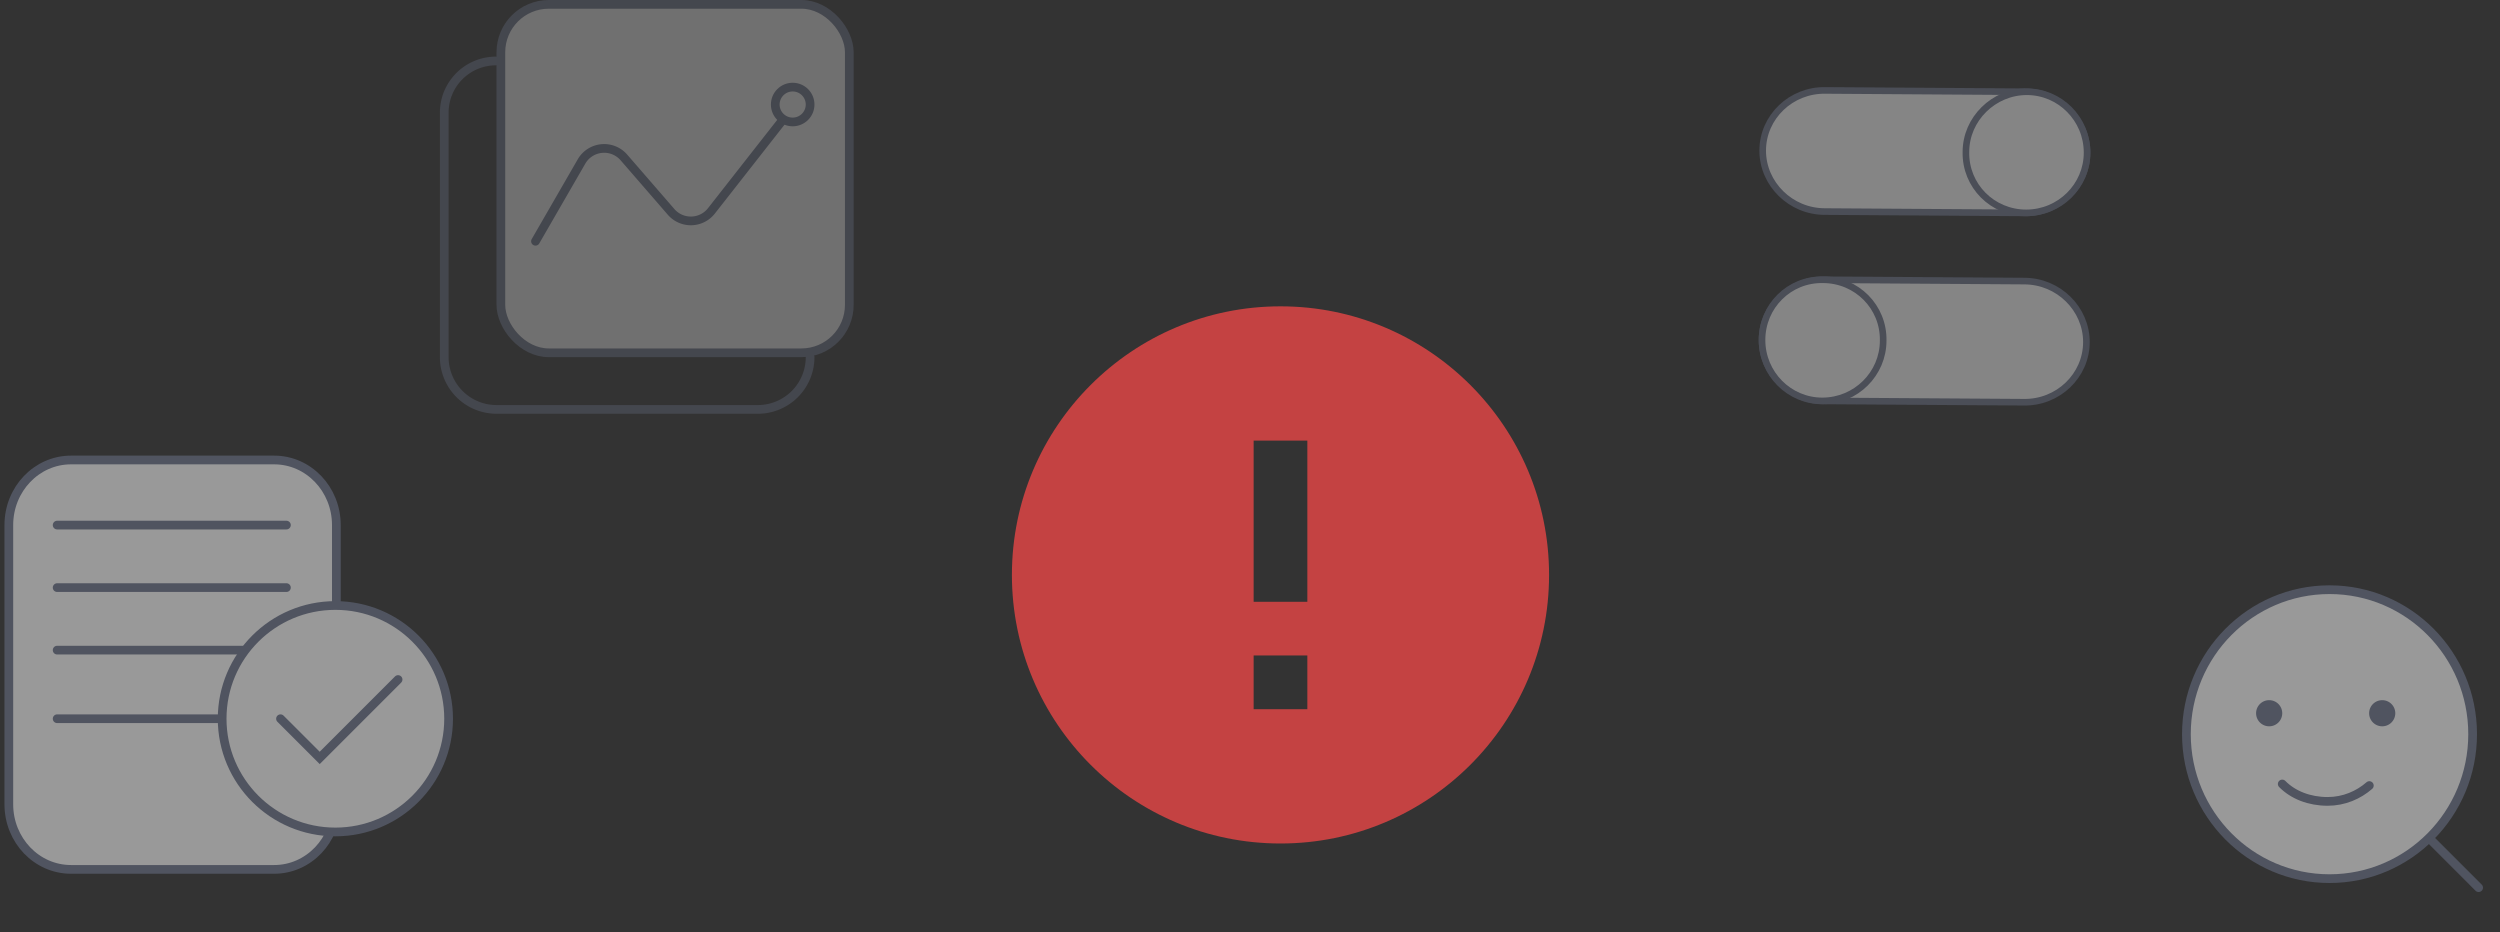 <svg width="287" height="107" fill="none" xmlns="http://www.w3.org/2000/svg"><rect width="100%" height="100%" fill="#333333" stroke="none"/><g opacity=".5" stroke="#6D758D" stroke-linecap="round"><path d="M8.158 52.806H31.47c3.948 0 7.144 3.343 7.144 7.473v32.054c0 4.13-3.196 7.473-7.144 7.473H8.158c-3.948 0-7.144-3.343-7.144-7.472V60.279c0-4.13 3.196-7.473 7.144-7.473Z" fill="#fff" stroke-miterlimit="10" stroke-linejoin="round"/><path d="M6.56 74.635h26.32M6.56 82.51h26.32M6.56 67.457h26.32M6.56 60.28h26.32" stroke-miterlimit="10" stroke-linejoin="round"/><circle cx="38.501" cy="82.51" r="12.999" fill="#fff"/><path d="m32.202 82.51 4.5 4.5 8.998-9"/></g><g opacity=".5"><path d="M267.429 100.868c9.074 0 16.429-7.426 16.429-16.586 0-9.16-7.355-16.585-16.429-16.585-9.073 0-16.429 7.425-16.429 16.585s7.356 16.586 16.429 16.586Z" fill="#fff" stroke="#6D758D" stroke-miterlimit="10" stroke-linejoin="round"/><path d="M260.5 83.38a1.5 1.5 0 1 0 0-3 1.5 1.5 0 0 0 0 3ZM273.478 83.38a1.5 1.5 0 1 0 0-3 1.5 1.5 0 0 0 0 3Z" fill="#6D758D"/><path d="M272 90.182c-1.25 1.09-2.917 1.818-4.792 1.818-2.083 0-3.958-.727-5.208-2" stroke="#6D758D" stroke-miterlimit="10" stroke-linecap="round"/><path d="M284.198 102.262a.5.5 0 0 0 .707-.707l-.707.707Zm-5.531-5.531 5.531 5.531.707-.707-5.531-5.531-.707.707Z" fill="#6D758D"/></g><g opacity=".3" stroke="#6D758D" stroke-linecap="round"><rect x="57.5" y=".5" width="40" height="40" rx="5.5" fill="#fff"/><path d="M93 41v0a6 6 0 0 1-6 6H57a6 6 0 0 1-6-6V12.935A5.935 5.935 0 0 1 56.935 7v0"/><path d="m61.474 27.697 5.284-9.158a3 3 0 0 1 4.865-.465l5.417 6.25a3 3 0 0 0 4.629-.113L90.456 13"/><circle cx="91" cy="12" r="2" fill="#fff"/></g><path fill-rule="evenodd" clip-rule="evenodd" d="M147 35.167c-17.02 0-30.833 13.813-30.833 30.833 0 17.02 13.813 30.833 30.833 30.833 17.02 0 30.833-13.813 30.833-30.833 0-17.02-13.813-30.833-30.833-30.833Zm3.083 46.25h-6.166V75.25h6.166v6.167Zm0-12.334h-6.166v-18.5h6.166v18.5Z" fill="#C44242"/><g opacity=".4" clip-path="url(#a)" fill="#fff" stroke="#6D758D" stroke-width=".76" stroke-miterlimit="10" stroke-linecap="round" stroke-linejoin="round"><path d="m232.377 24.44-22.876-.152c-3.952 0-7.144-3.192-7.144-6.992 0-3.876 3.268-6.992 7.22-6.916l22.876.152c3.952 0 7.145 3.192 7.145 6.992s-3.269 6.992-7.221 6.916Z"/><path d="M232.604 24.44c3.877 0 6.993-3.116 6.993-6.916 0-3.876-3.116-6.992-6.917-6.992-3.8 0-6.992 3.116-6.992 6.916-.076 3.876 3.04 6.992 6.916 6.992ZM209.5 32.116l22.876.152c3.952 0 7.144 3.192 7.144 6.992 0 3.877-3.268 6.992-7.22 6.916l-22.876-.151c-3.952 0-7.144-3.192-7.144-6.993 0-3.876 3.268-6.992 7.22-6.916Z"/><path d="M209.272 32.116c-3.876-.076-6.992 3.04-6.992 6.916 0 3.877 3.116 6.993 6.916 6.993 3.876 0 6.992-3.117 6.992-6.917.076-3.876-3.04-6.992-6.916-6.992Z"/></g><defs><clipPath id="a"><path fill="#fff" transform="translate(200 10)" d="M0 0h39.977v42.789H0z"/></clipPath></defs></svg>
